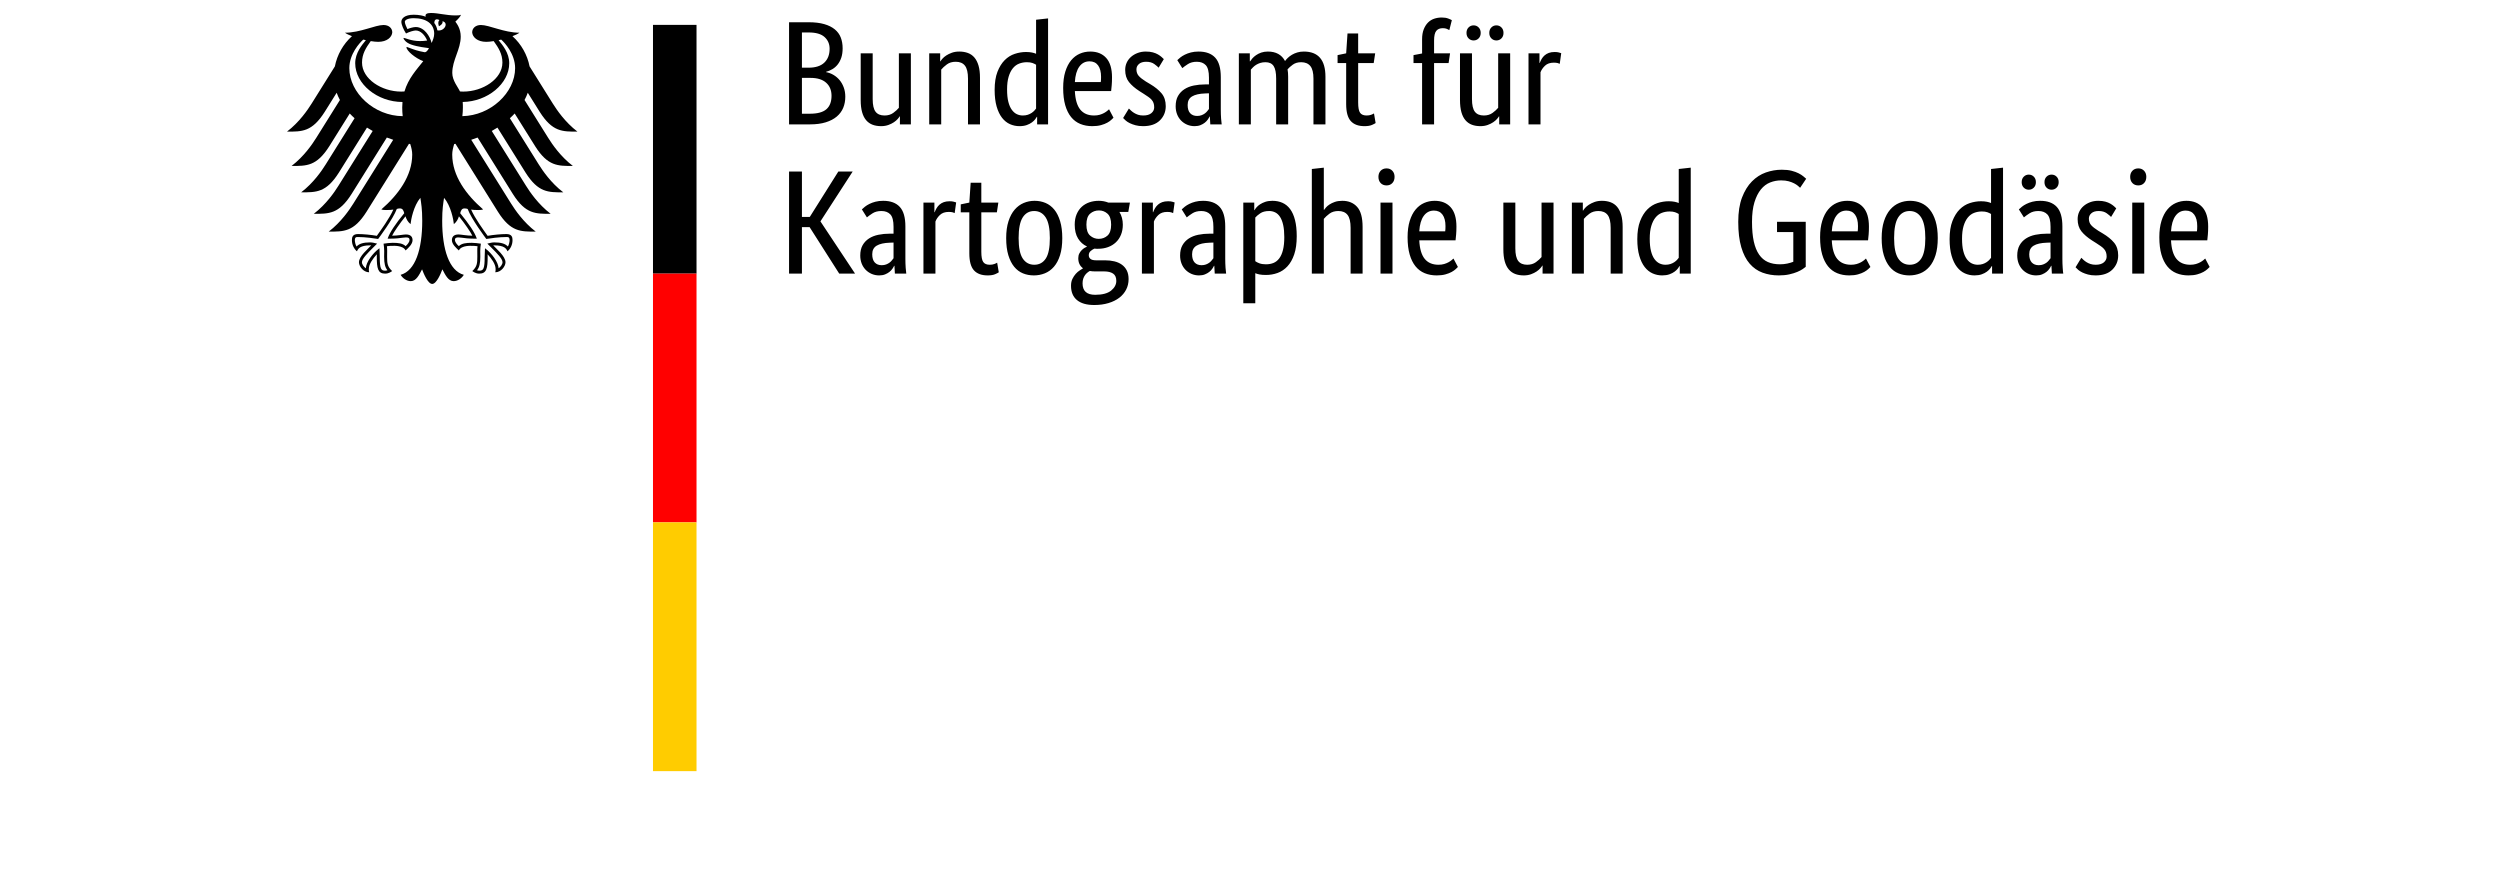 <?xml version="1.0" encoding="UTF-8"?>
<!DOCTYPE svg PUBLIC "-//W3C//DTD SVG 1.1//EN" "http://www.w3.org/Graphics/SVG/1.1/DTD/svg11.dtd">
<svg version="1.1" xmlns="http://www.w3.org/2000/svg" xmlns:xlink="http://www.w3.org/1999/xlink" x="0" y="0" width="201" height="70" viewBox="0, 20, 201, 70">
  <g id="Name" transform="scale(1,-1) translate(0,-104)">
    <path d="M 67.748,80.117 C 67.748,79.831 67.712,79.581 67.641,79.367 C 67.569,79.153 67.472,78.968 67.349,78.814 C 67.226,78.659 67.084,78.534 66.921,78.439 C 66.758,78.344 66.59,78.272 66.415,78.225 L 66.415,78.201 C 66.629,78.161 66.83,78.086 67.016,77.975 C 67.203,77.864 67.365,77.725 67.504,77.558 C 67.643,77.391 67.754,77.195 67.837,76.969 C 67.921,76.743 67.962,76.495 67.962,76.225 C 67.962,75.9 67.907,75.603 67.796,75.333 C 67.684,75.063 67.512,74.829 67.278,74.631 C 67.044,74.432 66.748,74.278 66.391,74.167 C 66.034,74.055 65.61,74 65.118,74 L 63.44,74 L 63.44,82.211 L 65.023,82.211 C 65.507,82.211 65.921,82.161 66.266,82.062 C 66.612,81.963 66.895,81.822 67.117,81.64 C 67.339,81.457 67.5,81.237 67.599,80.979 C 67.698,80.722 67.748,80.434 67.748,80.117 z
M 66.701,80.081 C 66.701,80.462 66.566,80.775 66.296,81.021 C 66.026,81.267 65.602,81.39 65.023,81.39 L 64.475,81.39 L 64.475,78.558 L 65.011,78.558 C 65.566,78.558 65.987,78.693 66.272,78.962 C 66.558,79.232 66.701,79.605 66.701,80.081 z
M 66.855,76.297 C 66.855,76.741 66.711,77.092 66.421,77.35 C 66.132,77.608 65.717,77.737 65.177,77.737 L 64.475,77.737 L 64.475,74.857 L 65.118,74.857 C 65.729,74.857 66.171,74.978 66.445,75.22 C 66.719,75.462 66.855,75.821 66.855,76.297 z
M 73.234,74 L 72.353,74 L 72.353,74.643 L 72.329,74.643 C 72.306,74.595 72.254,74.526 72.175,74.434 C 72.095,74.343 71.994,74.256 71.871,74.173 C 71.748,74.089 71.6,74.016 71.425,73.952 C 71.251,73.889 71.056,73.857 70.842,73.857 C 70.588,73.857 70.36,73.895 70.158,73.97 C 69.955,74.046 69.783,74.167 69.64,74.333 C 69.497,74.5 69.388,74.716 69.313,74.982 C 69.237,75.248 69.2,75.575 69.2,75.963 L 69.2,79.712 L 70.164,79.712 L 70.164,76.035 C 70.164,75.559 70.241,75.22 70.396,75.017 C 70.55,74.815 70.79,74.714 71.116,74.714 C 71.393,74.714 71.627,74.783 71.818,74.922 C 72.008,75.061 72.159,75.198 72.27,75.333 L 72.27,79.712 L 73.234,79.712 L 73.234,74 z
M 77.827,74 L 77.827,77.677 C 77.827,78.161 77.746,78.508 77.583,78.718 C 77.421,78.929 77.173,79.034 76.84,79.034 C 76.554,79.034 76.316,78.962 76.126,78.82 C 75.935,78.677 75.784,78.538 75.673,78.403 L 75.673,74 L 74.709,74 L 74.709,79.712 L 75.59,79.712 L 75.59,79.069 L 75.614,79.069 C 75.638,79.117 75.689,79.186 75.769,79.278 C 75.848,79.369 75.951,79.456 76.078,79.54 C 76.205,79.623 76.356,79.696 76.53,79.76 C 76.705,79.823 76.903,79.855 77.125,79.855 C 77.379,79.855 77.609,79.817 77.815,79.742 C 78.022,79.666 78.196,79.545 78.339,79.379 C 78.482,79.212 78.593,78.996 78.672,78.73 C 78.751,78.465 78.791,78.137 78.791,77.749 L 78.791,74 L 77.827,74 z
M 79.969,76.773 C 79.969,77.352 80.045,77.836 80.195,78.225 C 80.346,78.613 80.54,78.927 80.778,79.165 C 81.016,79.403 81.286,79.571 81.588,79.67 C 81.889,79.769 82.191,79.819 82.492,79.819 C 82.674,79.819 82.833,79.805 82.968,79.777 C 83.103,79.75 83.214,79.716 83.301,79.676 L 83.301,82.413 L 84.265,82.52 L 84.265,74 L 83.385,74 L 83.385,74.607 L 83.361,74.607 C 83.337,74.559 83.293,74.494 83.23,74.411 C 83.166,74.327 83.079,74.244 82.968,74.161 C 82.857,74.077 82.718,74.006 82.552,73.946 C 82.385,73.887 82.191,73.857 81.968,73.857 C 81.699,73.857 81.443,73.911 81.201,74.018 C 80.959,74.125 80.747,74.296 80.564,74.53 C 80.382,74.764 80.237,75.065 80.13,75.434 C 80.023,75.803 79.969,76.249 79.969,76.773 z
M 82.23,74.714 C 82.381,74.714 82.516,74.734 82.635,74.773 C 82.754,74.813 82.857,74.863 82.944,74.922 C 83.031,74.982 83.105,75.043 83.164,75.107 C 83.224,75.17 83.269,75.226 83.301,75.273 L 83.301,78.796 C 83.214,78.851 83.113,78.899 82.998,78.939 C 82.883,78.978 82.738,78.998 82.563,78.998 C 82.341,78.998 82.133,78.96 81.939,78.885 C 81.744,78.81 81.576,78.685 81.433,78.51 C 81.29,78.336 81.177,78.109 81.094,77.832 C 81.01,77.554 80.969,77.213 80.969,76.808 C 80.969,76.412 81.002,76.081 81.07,75.815 C 81.137,75.549 81.231,75.335 81.35,75.172 C 81.469,75.01 81.603,74.892 81.754,74.821 C 81.905,74.75 82.064,74.714 82.23,74.714 z
M 89.406,77.784 C 89.406,77.538 89.398,77.326 89.382,77.148 C 89.366,76.969 89.35,76.812 89.335,76.677 L 86.419,76.677 C 86.451,76.003 86.596,75.507 86.853,75.19 C 87.111,74.873 87.482,74.714 87.966,74.714 C 88.133,74.714 88.283,74.734 88.418,74.773 C 88.553,74.813 88.67,74.861 88.769,74.916 C 88.868,74.972 88.952,75.027 89.019,75.083 C 89.087,75.138 89.136,75.182 89.168,75.214 L 89.525,74.535 C 89.485,74.496 89.426,74.438 89.346,74.363 C 89.267,74.288 89.16,74.212 89.025,74.137 C 88.89,74.061 88.724,73.996 88.525,73.941 C 88.327,73.885 88.093,73.857 87.823,73.857 C 87.466,73.857 87.143,73.917 86.853,74.036 C 86.564,74.155 86.318,74.339 86.116,74.589 C 85.913,74.839 85.757,75.156 85.645,75.541 C 85.534,75.926 85.479,76.388 85.479,76.927 C 85.479,77.435 85.536,77.874 85.651,78.242 C 85.766,78.611 85.923,78.915 86.121,79.153 C 86.32,79.391 86.55,79.567 86.812,79.682 C 87.073,79.797 87.355,79.855 87.657,79.855 C 88.204,79.855 88.632,79.682 88.942,79.337 C 89.251,78.992 89.406,78.474 89.406,77.784 z
M 87.597,79.069 C 87.256,79.069 86.982,78.927 86.776,78.641 C 86.57,78.355 86.451,77.943 86.419,77.403 L 88.501,77.403 C 88.509,77.443 88.515,77.501 88.519,77.576 C 88.523,77.651 88.525,77.733 88.525,77.82 C 88.525,78.217 88.446,78.524 88.287,78.742 C 88.129,78.96 87.899,79.069 87.597,79.069 z
M 93.154,78.558 C 93.091,78.629 92.976,78.726 92.809,78.849 C 92.643,78.972 92.424,79.034 92.155,79.034 C 91.901,79.034 91.707,78.974 91.572,78.855 C 91.437,78.736 91.369,78.593 91.369,78.427 C 91.369,78.213 91.431,78.036 91.554,77.897 C 91.677,77.758 91.865,77.61 92.119,77.451 L 92.476,77.237 C 92.865,77.007 93.17,76.759 93.392,76.493 C 93.615,76.227 93.726,75.884 93.726,75.464 C 93.726,75.011 93.569,74.631 93.256,74.321 C 92.942,74.012 92.492,73.857 91.905,73.857 C 91.675,73.857 91.472,73.881 91.298,73.929 C 91.124,73.976 90.971,74.032 90.84,74.095 C 90.709,74.159 90.6,74.228 90.513,74.303 C 90.425,74.379 90.354,74.448 90.298,74.512 L 90.763,75.273 C 90.81,75.226 90.868,75.17 90.935,75.107 C 91.002,75.043 91.084,74.982 91.179,74.922 C 91.274,74.863 91.381,74.813 91.5,74.773 C 91.619,74.734 91.758,74.714 91.917,74.714 C 92.202,74.714 92.421,74.778 92.571,74.904 C 92.722,75.031 92.797,75.186 92.797,75.368 C 92.797,75.503 92.78,75.62 92.744,75.72 C 92.708,75.819 92.655,75.908 92.583,75.987 C 92.512,76.067 92.424,76.142 92.321,76.213 C 92.218,76.285 92.099,76.364 91.964,76.451 L 91.607,76.677 C 91.25,76.908 90.971,77.15 90.769,77.403 C 90.566,77.657 90.465,77.983 90.465,78.379 C 90.465,78.593 90.507,78.79 90.59,78.968 C 90.673,79.147 90.79,79.301 90.941,79.432 C 91.092,79.563 91.268,79.666 91.471,79.742 C 91.673,79.817 91.889,79.855 92.119,79.855 C 92.341,79.855 92.532,79.833 92.69,79.789 C 92.849,79.746 92.986,79.69 93.101,79.623 C 93.216,79.555 93.311,79.488 93.386,79.421 C 93.462,79.353 93.523,79.296 93.571,79.248 L 93.154,78.558 z
M 94.523,75.452 C 94.523,75.785 94.586,76.063 94.713,76.285 C 94.84,76.507 95.011,76.687 95.225,76.826 C 95.439,76.965 95.691,77.064 95.981,77.124 C 96.27,77.183 96.578,77.213 96.903,77.213 L 97.2,77.213 L 97.2,77.76 C 97.2,78.244 97.115,78.578 96.945,78.76 C 96.774,78.942 96.534,79.034 96.225,79.034 C 95.939,79.034 95.701,78.972 95.511,78.849 C 95.32,78.726 95.169,78.617 95.058,78.522 L 94.654,79.165 C 94.717,79.228 94.799,79.299 94.898,79.379 C 94.997,79.458 95.118,79.534 95.261,79.605 C 95.403,79.676 95.566,79.736 95.749,79.783 C 95.931,79.831 96.137,79.855 96.367,79.855 C 96.954,79.855 97.399,79.692 97.7,79.367 C 98.002,79.042 98.152,78.518 98.152,77.796 L 98.152,75.19 C 98.152,74.944 98.16,74.704 98.176,74.47 C 98.192,74.236 98.208,74.079 98.224,74 L 97.308,74 L 97.272,74.631 L 97.248,74.631 C 97.216,74.559 97.169,74.478 97.105,74.387 C 97.042,74.296 96.962,74.212 96.867,74.137 C 96.772,74.061 96.657,73.996 96.522,73.941 C 96.387,73.885 96.229,73.857 96.046,73.857 C 95.832,73.857 95.632,73.897 95.445,73.976 C 95.259,74.055 95.096,74.167 94.957,74.309 C 94.818,74.452 94.711,74.621 94.636,74.815 C 94.561,75.01 94.523,75.222 94.523,75.452 z
M 96.248,74.678 C 96.383,74.678 96.502,74.698 96.605,74.738 C 96.709,74.778 96.798,74.825 96.873,74.881 C 96.948,74.936 97.012,74.998 97.064,75.065 C 97.115,75.132 97.161,75.19 97.2,75.238 L 97.2,76.499 L 96.891,76.487 C 96.431,76.471 96.082,76.392 95.844,76.249 C 95.606,76.106 95.487,75.876 95.487,75.559 C 95.487,75.265 95.554,75.045 95.689,74.898 C 95.824,74.752 96.01,74.678 96.248,74.678 z
M 102.603,74 L 102.603,77.677 C 102.603,78.145 102.536,78.482 102.401,78.689 C 102.266,78.895 102.048,78.998 101.746,78.998 C 101.588,78.998 101.447,78.978 101.324,78.939 C 101.201,78.899 101.092,78.849 100.996,78.79 C 100.901,78.73 100.818,78.665 100.747,78.593 C 100.675,78.522 100.616,78.459 100.568,78.403 L 100.568,74 L 99.604,74 L 99.604,79.712 L 100.485,79.712 L 100.485,79.069 L 100.509,79.069 C 100.548,79.133 100.608,79.21 100.687,79.301 C 100.766,79.393 100.866,79.48 100.985,79.563 C 101.104,79.647 101.242,79.716 101.401,79.772 C 101.56,79.827 101.738,79.855 101.937,79.855 C 102.587,79.855 103.047,79.601 103.317,79.093 C 103.373,79.172 103.448,79.258 103.543,79.349 C 103.638,79.44 103.749,79.524 103.876,79.599 C 104.003,79.674 104.146,79.736 104.305,79.783 C 104.463,79.831 104.638,79.855 104.828,79.855 C 105.987,79.855 106.566,79.18 106.566,77.832 L 106.566,74 L 105.602,74 L 105.602,77.677 C 105.602,78.145 105.519,78.482 105.352,78.689 C 105.185,78.895 104.939,78.998 104.614,78.998 C 104.344,78.998 104.12,78.933 103.942,78.802 C 103.763,78.671 103.622,78.546 103.519,78.427 C 103.535,78.34 103.547,78.246 103.555,78.147 C 103.563,78.048 103.567,77.943 103.567,77.832 L 103.567,74 L 102.603,74 z
M 110.445,78.927 L 109.196,78.927 L 109.196,75.761 C 109.196,75.357 109.247,75.081 109.35,74.934 C 109.453,74.787 109.628,74.714 109.874,74.714 C 110.017,74.714 110.14,74.734 110.243,74.773 C 110.346,74.813 110.421,74.849 110.469,74.881 L 110.6,74.107 C 110.56,74.075 110.465,74.026 110.314,73.958 C 110.163,73.891 109.961,73.857 109.707,73.857 C 109.215,73.857 108.847,73.994 108.601,74.268 C 108.355,74.541 108.232,74.996 108.232,75.63 L 108.232,78.927 L 107.541,78.927 L 107.541,79.569 L 108.232,79.712 L 108.339,81.307 L 109.196,81.307 L 109.196,79.712 L 110.564,79.712 L 110.445,78.927 z
M 116.466,78.927 L 115.3,78.927 L 115.3,74 L 114.336,74 L 114.336,78.927 L 113.646,78.927 L 113.646,79.569 L 114.336,79.7 L 114.336,80.843 C 114.336,81.152 114.38,81.418 114.467,81.64 C 114.555,81.862 114.67,82.044 114.812,82.187 C 114.955,82.33 115.122,82.433 115.312,82.497 C 115.503,82.56 115.705,82.592 115.919,82.592 C 116.125,82.592 116.3,82.564 116.443,82.508 C 116.585,82.453 116.681,82.409 116.728,82.378 L 116.526,81.58 C 116.478,81.612 116.411,81.646 116.324,81.681 C 116.236,81.717 116.129,81.735 116.002,81.735 C 115.772,81.735 115.598,81.664 115.479,81.521 C 115.36,81.378 115.3,81.116 115.3,80.735 L 115.3,79.712 L 116.585,79.712 L 116.466,78.927 z
M 121.417,74 L 120.536,74 L 120.536,74.643 L 120.513,74.643 C 120.489,74.595 120.437,74.526 120.358,74.434 C 120.278,74.343 120.177,74.256 120.054,74.173 C 119.931,74.089 119.783,74.016 119.608,73.952 C 119.434,73.889 119.239,73.857 119.025,73.857 C 118.771,73.857 118.543,73.895 118.341,73.97 C 118.138,74.046 117.966,74.167 117.823,74.333 C 117.68,74.5 117.571,74.716 117.496,74.982 C 117.421,75.248 117.383,75.575 117.383,75.963 L 117.383,79.712 L 118.347,79.712 L 118.347,76.035 C 118.347,75.559 118.424,75.22 118.579,75.017 C 118.734,74.815 118.973,74.714 119.299,74.714 C 119.576,74.714 119.81,74.783 120.001,74.922 C 120.191,75.061 120.342,75.198 120.453,75.333 L 120.453,79.712 L 121.417,79.712 L 121.417,74 z
M 119.049,81.354 C 119.049,81.172 118.993,81.025 118.882,80.914 C 118.771,80.803 118.636,80.747 118.478,80.747 C 118.319,80.747 118.184,80.803 118.073,80.914 C 117.962,81.025 117.906,81.172 117.906,81.354 C 117.906,81.537 117.962,81.683 118.073,81.794 C 118.184,81.906 118.319,81.961 118.478,81.961 C 118.636,81.961 118.771,81.906 118.882,81.794 C 118.993,81.683 119.049,81.537 119.049,81.354 z
M 120.881,81.354 C 120.881,81.172 120.826,81.025 120.715,80.914 C 120.604,80.803 120.469,80.747 120.31,80.747 C 120.151,80.747 120.017,80.803 119.906,80.914 C 119.794,81.025 119.739,81.172 119.739,81.354 C 119.739,81.537 119.794,81.683 119.906,81.794 C 120.017,81.906 120.151,81.961 120.31,81.961 C 120.469,81.961 120.604,81.906 120.715,81.794 C 120.826,81.683 120.881,81.537 120.881,81.354 z
M 125.403,78.867 C 125.38,78.883 125.328,78.903 125.249,78.927 C 125.169,78.95 125.062,78.962 124.927,78.962 C 124.626,78.962 124.39,78.881 124.219,78.718 C 124.049,78.556 123.928,78.379 123.856,78.189 L 123.856,74 L 122.892,74 L 122.892,79.712 L 123.773,79.712 L 123.773,78.939 L 123.797,78.939 C 123.837,79.05 123.888,79.159 123.952,79.266 C 124.015,79.373 124.094,79.468 124.19,79.551 C 124.285,79.635 124.398,79.7 124.529,79.748 C 124.66,79.795 124.816,79.819 124.999,79.819 C 125.134,79.819 125.243,79.807 125.326,79.783 C 125.409,79.76 125.475,79.74 125.522,79.724 L 125.403,78.867 z
M 65.963,66.201 L 68.748,62 L 67.474,62 L 65.094,65.737 L 64.475,65.737 L 64.475,62 L 63.44,62 L 63.44,70.211 L 64.475,70.211 L 64.475,66.558 L 65.106,66.558 L 67.403,70.211 L 68.557,70.211 L 65.963,66.201 z
M 69.164,63.452 C 69.164,63.785 69.228,64.063 69.354,64.285 C 69.481,64.507 69.652,64.687 69.866,64.826 C 70.08,64.965 70.332,65.064 70.622,65.124 C 70.911,65.183 71.219,65.213 71.544,65.213 L 71.841,65.213 L 71.841,65.76 C 71.841,66.244 71.756,66.578 71.586,66.76 C 71.415,66.942 71.175,67.034 70.866,67.034 C 70.58,67.034 70.342,66.972 70.152,66.849 C 69.961,66.726 69.811,66.617 69.7,66.522 L 69.295,67.165 C 69.358,67.228 69.44,67.299 69.539,67.379 C 69.638,67.458 69.759,67.534 69.902,67.605 C 70.045,67.676 70.207,67.736 70.39,67.783 C 70.572,67.831 70.778,67.855 71.008,67.855 C 71.596,67.855 72.04,67.692 72.341,67.367 C 72.643,67.042 72.793,66.518 72.793,65.796 L 72.793,63.19 C 72.793,62.944 72.801,62.704 72.817,62.47 C 72.833,62.236 72.849,62.079 72.865,62 L 71.949,62 L 71.913,62.631 L 71.889,62.631 C 71.857,62.559 71.81,62.478 71.746,62.387 C 71.683,62.295 71.603,62.212 71.508,62.137 C 71.413,62.062 71.298,61.996 71.163,61.941 C 71.028,61.885 70.87,61.857 70.687,61.857 C 70.473,61.857 70.273,61.897 70.086,61.976 C 69.9,62.056 69.737,62.167 69.598,62.309 C 69.46,62.452 69.352,62.621 69.277,62.815 C 69.202,63.01 69.164,63.222 69.164,63.452 z
M 70.889,62.678 C 71.024,62.678 71.143,62.698 71.246,62.738 C 71.35,62.778 71.439,62.825 71.514,62.881 C 71.59,62.936 71.653,62.998 71.705,63.065 C 71.756,63.133 71.802,63.19 71.841,63.238 L 71.841,64.499 L 71.532,64.487 C 71.072,64.471 70.723,64.392 70.485,64.249 C 70.247,64.106 70.128,63.876 70.128,63.559 C 70.128,63.265 70.195,63.045 70.33,62.898 C 70.465,62.752 70.651,62.678 70.889,62.678 z
M 76.756,66.867 C 76.732,66.883 76.681,66.903 76.602,66.927 C 76.522,66.95 76.415,66.962 76.28,66.962 C 75.979,66.962 75.743,66.881 75.572,66.718 C 75.402,66.556 75.281,66.379 75.209,66.189 L 75.209,62 L 74.245,62 L 74.245,67.712 L 75.126,67.712 L 75.126,66.939 L 75.15,66.939 C 75.189,67.05 75.241,67.159 75.304,67.266 C 75.368,67.373 75.447,67.468 75.542,67.551 C 75.638,67.635 75.751,67.7 75.882,67.748 C 76.013,67.795 76.169,67.819 76.352,67.819 C 76.487,67.819 76.596,67.807 76.679,67.783 C 76.762,67.76 76.828,67.74 76.875,67.724 L 76.756,66.867 z
M 80.148,66.927 L 78.898,66.927 L 78.898,63.761 C 78.898,63.357 78.95,63.081 79.053,62.934 C 79.156,62.787 79.331,62.714 79.576,62.714 C 79.719,62.714 79.842,62.734 79.945,62.773 C 80.049,62.813 80.124,62.849 80.171,62.881 L 80.302,62.107 C 80.263,62.075 80.168,62.026 80.017,61.958 C 79.866,61.891 79.664,61.857 79.41,61.857 C 78.918,61.857 78.549,61.994 78.303,62.268 C 78.057,62.541 77.934,62.996 77.934,63.63 L 77.934,66.927 L 77.244,66.927 L 77.244,67.569 L 77.934,67.712 L 78.041,69.307 L 78.898,69.307 L 78.898,67.712 L 80.267,67.712 L 80.148,66.927 z
M 80.897,64.856 C 80.897,65.38 80.959,65.832 81.082,66.213 C 81.205,66.593 81.371,66.905 81.582,67.147 C 81.792,67.389 82.034,67.567 82.308,67.682 C 82.581,67.797 82.873,67.855 83.182,67.855 C 83.499,67.855 83.793,67.797 84.063,67.682 C 84.332,67.567 84.567,67.389 84.765,67.147 C 84.963,66.905 85.12,66.593 85.235,66.213 C 85.35,65.832 85.407,65.38 85.407,64.856 C 85.407,64.325 85.348,63.868 85.229,63.487 C 85.11,63.107 84.945,62.795 84.735,62.553 C 84.525,62.311 84.281,62.135 84.003,62.024 C 83.726,61.913 83.432,61.857 83.123,61.857 C 82.805,61.857 82.512,61.913 82.242,62.024 C 81.972,62.135 81.738,62.311 81.54,62.553 C 81.342,62.795 81.185,63.105 81.07,63.482 C 80.955,63.858 80.897,64.317 80.897,64.856 z
M 84.408,64.856 C 84.408,65.618 84.297,66.171 84.075,66.516 C 83.853,66.861 83.543,67.034 83.147,67.034 C 82.75,67.034 82.442,66.861 82.224,66.516 C 82.006,66.171 81.897,65.618 81.897,64.856 C 81.897,64.094 82.008,63.547 82.23,63.214 C 82.452,62.881 82.762,62.714 83.158,62.714 C 83.555,62.714 83.862,62.881 84.081,63.214 C 84.299,63.547 84.408,64.094 84.408,64.856 z
M 90.715,66.962 L 90.001,66.962 C 90.183,66.661 90.275,66.32 90.275,65.939 C 90.275,65.637 90.225,65.366 90.126,65.124 C 90.027,64.882 89.888,64.677 89.709,64.511 C 89.531,64.344 89.321,64.217 89.079,64.13 C 88.837,64.043 88.577,63.999 88.299,63.999 C 88.244,63.999 88.192,63.999 88.144,63.999 C 88.097,63.999 88.045,64.003 87.99,64.011 C 87.895,63.971 87.795,63.908 87.692,63.821 C 87.589,63.733 87.538,63.618 87.538,63.476 C 87.538,63.357 87.583,63.259 87.674,63.184 C 87.766,63.109 87.914,63.071 88.121,63.071 L 88.847,63.071 C 89.116,63.071 89.366,63.043 89.596,62.988 C 89.826,62.932 90.027,62.843 90.197,62.72 C 90.368,62.597 90.501,62.44 90.596,62.25 C 90.691,62.059 90.739,61.829 90.739,61.56 C 90.739,61.25 90.673,60.969 90.542,60.715 C 90.412,60.461 90.227,60.243 89.989,60.06 C 89.751,59.878 89.461,59.735 89.12,59.632 C 88.779,59.529 88.398,59.477 87.978,59.477 C 87.367,59.477 86.903,59.61 86.586,59.876 C 86.268,60.142 86.11,60.524 86.11,61.024 C 86.11,61.238 86.147,61.423 86.223,61.578 C 86.298,61.732 86.387,61.867 86.49,61.982 C 86.594,62.097 86.699,62.188 86.806,62.256 C 86.913,62.323 86.998,62.377 87.062,62.416 L 87.062,62.44 C 86.816,62.623 86.693,62.889 86.693,63.238 C 86.693,63.388 86.722,63.519 86.782,63.63 C 86.841,63.741 86.909,63.833 86.984,63.904 C 87.06,63.975 87.135,64.033 87.21,64.077 C 87.286,64.12 87.343,64.15 87.383,64.166 L 87.383,64.19 C 87.089,64.325 86.853,64.537 86.675,64.826 C 86.496,65.116 86.407,65.487 86.407,65.939 C 86.407,66.256 86.459,66.536 86.562,66.778 C 86.665,67.02 86.804,67.22 86.978,67.379 C 87.153,67.537 87.357,67.656 87.591,67.736 C 87.825,67.815 88.077,67.855 88.347,67.855 C 88.617,67.855 88.87,67.807 89.108,67.712 L 90.846,67.712 L 90.715,66.962 z
M 88.061,62.178 C 87.895,62.178 87.748,62.19 87.621,62.214 C 87.549,62.175 87.48,62.127 87.413,62.071 C 87.345,62.016 87.284,61.948 87.228,61.869 C 87.173,61.79 87.127,61.697 87.091,61.589 C 87.056,61.482 87.038,61.357 87.038,61.215 C 87.038,60.604 87.375,60.298 88.049,60.298 C 88.628,60.298 89.057,60.411 89.335,60.637 C 89.612,60.864 89.751,61.123 89.751,61.417 C 89.751,61.695 89.664,61.891 89.489,62.006 C 89.315,62.121 89.081,62.178 88.787,62.178 L 88.061,62.178 z
M 89.335,65.939 C 89.335,66.351 89.237,66.645 89.043,66.82 C 88.849,66.994 88.621,67.081 88.359,67.081 C 88.081,67.081 87.843,66.994 87.645,66.82 C 87.446,66.645 87.347,66.351 87.347,65.939 C 87.347,65.526 87.446,65.233 87.645,65.058 C 87.843,64.884 88.073,64.796 88.335,64.796 C 88.613,64.796 88.849,64.884 89.043,65.058 C 89.237,65.233 89.335,65.526 89.335,65.939 z
M 94.321,66.867 C 94.297,66.883 94.245,66.903 94.166,66.927 C 94.087,66.95 93.98,66.962 93.845,66.962 C 93.543,66.962 93.307,66.881 93.137,66.718 C 92.966,66.556 92.845,66.379 92.774,66.189 L 92.774,62 L 91.81,62 L 91.81,67.712 L 92.69,67.712 L 92.69,66.939 L 92.714,66.939 C 92.754,67.05 92.805,67.159 92.869,67.266 C 92.932,67.373 93.012,67.468 93.107,67.551 C 93.202,67.635 93.315,67.7 93.446,67.748 C 93.577,67.795 93.734,67.819 93.916,67.819 C 94.051,67.819 94.16,67.807 94.243,67.783 C 94.327,67.76 94.392,67.74 94.44,67.724 L 94.321,66.867 z
M 94.88,63.452 C 94.88,63.785 94.943,64.063 95.07,64.285 C 95.197,64.507 95.368,64.687 95.582,64.826 C 95.796,64.965 96.048,65.064 96.338,65.124 C 96.627,65.183 96.935,65.213 97.26,65.213 L 97.557,65.213 L 97.557,65.76 C 97.557,66.244 97.472,66.578 97.302,66.76 C 97.131,66.942 96.891,67.034 96.582,67.034 C 96.296,67.034 96.058,66.972 95.868,66.849 C 95.677,66.726 95.526,66.617 95.415,66.522 L 95.011,67.165 C 95.074,67.228 95.156,67.299 95.255,67.379 C 95.354,67.458 95.475,67.534 95.618,67.605 C 95.76,67.676 95.923,67.736 96.106,67.783 C 96.288,67.831 96.494,67.855 96.724,67.855 C 97.311,67.855 97.756,67.692 98.057,67.367 C 98.359,67.042 98.509,66.518 98.509,65.796 L 98.509,63.19 C 98.509,62.944 98.517,62.704 98.533,62.47 C 98.549,62.236 98.565,62.079 98.581,62 L 97.665,62 L 97.629,62.631 L 97.605,62.631 C 97.573,62.559 97.526,62.478 97.462,62.387 C 97.399,62.295 97.319,62.212 97.224,62.137 C 97.129,62.062 97.014,61.996 96.879,61.941 C 96.744,61.885 96.586,61.857 96.403,61.857 C 96.189,61.857 95.989,61.897 95.802,61.976 C 95.616,62.056 95.453,62.167 95.314,62.309 C 95.175,62.452 95.068,62.621 94.993,62.815 C 94.918,63.01 94.88,63.222 94.88,63.452 z
M 96.605,62.678 C 96.74,62.678 96.859,62.698 96.962,62.738 C 97.066,62.778 97.155,62.825 97.23,62.881 C 97.305,62.936 97.369,62.998 97.421,63.065 C 97.472,63.133 97.518,63.19 97.557,63.238 L 97.557,64.499 L 97.248,64.487 C 96.788,64.471 96.439,64.392 96.201,64.249 C 95.963,64.106 95.844,63.876 95.844,63.559 C 95.844,63.265 95.911,63.045 96.046,62.898 C 96.181,62.752 96.367,62.678 96.605,62.678 z
M 104.257,65.011 C 104.257,64.432 104.19,63.944 104.055,63.547 C 103.92,63.15 103.737,62.829 103.507,62.583 C 103.277,62.337 103.014,62.161 102.716,62.054 C 102.419,61.946 102.107,61.893 101.782,61.893 C 101.576,61.893 101.403,61.907 101.264,61.934 C 101.125,61.962 101.012,61.996 100.925,62.036 L 100.925,59.62 L 99.961,59.62 L 99.961,67.712 L 100.842,67.712 L 100.842,67.105 L 100.866,67.105 C 100.897,67.169 100.951,67.244 101.026,67.331 C 101.102,67.418 101.197,67.5 101.312,67.575 C 101.427,67.65 101.566,67.716 101.728,67.772 C 101.891,67.827 102.083,67.855 102.305,67.855 C 102.599,67.855 102.867,67.801 103.109,67.694 C 103.351,67.587 103.557,67.418 103.728,67.188 C 103.898,66.958 104.029,66.663 104.12,66.302 C 104.212,65.941 104.257,65.51 104.257,65.011 z
M 102.044,67.034 C 101.742,67.034 101.502,66.972 101.324,66.849 C 101.145,66.726 101.012,66.613 100.925,66.51 L 100.925,63 C 101.012,62.936 101.125,62.879 101.264,62.827 C 101.403,62.776 101.576,62.75 101.782,62.75 C 102.004,62.75 102.204,62.785 102.383,62.857 C 102.561,62.928 102.716,63.049 102.847,63.22 C 102.978,63.39 103.079,63.616 103.15,63.898 C 103.222,64.18 103.257,64.527 103.257,64.939 C 103.257,65.32 103.228,65.643 103.168,65.909 C 103.109,66.175 103.025,66.391 102.918,66.558 C 102.811,66.724 102.682,66.845 102.532,66.921 C 102.381,66.996 102.218,67.034 102.044,67.034 z
M 108.589,62 L 108.589,65.677 C 108.589,66.161 108.507,66.508 108.345,66.718 C 108.182,66.929 107.934,67.034 107.601,67.034 C 107.315,67.034 107.077,66.962 106.887,66.82 C 106.697,66.677 106.546,66.538 106.435,66.403 L 106.435,62 L 105.471,62 L 105.471,70.413 L 106.435,70.52 L 106.435,67.129 L 106.459,67.129 C 106.49,67.177 106.54,67.24 106.607,67.319 C 106.675,67.399 106.768,67.478 106.887,67.557 C 107.006,67.637 107.151,67.706 107.321,67.766 C 107.492,67.825 107.692,67.855 107.922,67.855 C 108.422,67.855 108.819,67.692 109.112,67.367 C 109.406,67.042 109.553,66.502 109.553,65.749 L 109.553,62 L 108.589,62 z
M 111.956,62 L 110.993,62 L 110.993,67.712 L 111.956,67.712 L 111.956,62 z
M 111.48,69.092 C 111.282,69.092 111.123,69.156 111.004,69.283 C 110.885,69.41 110.826,69.576 110.826,69.783 C 110.826,69.981 110.885,70.144 111.004,70.27 C 111.123,70.397 111.282,70.461 111.48,70.461 C 111.671,70.461 111.826,70.397 111.945,70.27 C 112.064,70.144 112.123,69.981 112.123,69.783 C 112.123,69.576 112.064,69.41 111.945,69.283 C 111.826,69.156 111.671,69.092 111.48,69.092 z
M 117.097,65.784 C 117.097,65.538 117.089,65.326 117.073,65.148 C 117.058,64.969 117.042,64.812 117.026,64.677 L 114.11,64.677 C 114.142,64.003 114.287,63.507 114.545,63.19 C 114.802,62.873 115.173,62.714 115.657,62.714 C 115.824,62.714 115.975,62.734 116.109,62.773 C 116.244,62.813 116.361,62.861 116.461,62.916 C 116.56,62.972 116.643,63.027 116.71,63.083 C 116.778,63.138 116.828,63.182 116.859,63.214 L 117.216,62.535 C 117.177,62.496 117.117,62.438 117.038,62.363 C 116.958,62.288 116.851,62.212 116.716,62.137 C 116.582,62.062 116.415,61.996 116.217,61.941 C 116.018,61.885 115.784,61.857 115.514,61.857 C 115.157,61.857 114.834,61.917 114.545,62.036 C 114.255,62.155 114.009,62.339 113.807,62.589 C 113.605,62.839 113.448,63.156 113.337,63.541 C 113.226,63.926 113.17,64.388 113.17,64.927 C 113.17,65.435 113.228,65.874 113.343,66.242 C 113.458,66.611 113.615,66.915 113.813,67.153 C 114.011,67.391 114.241,67.567 114.503,67.682 C 114.765,67.797 115.046,67.855 115.348,67.855 C 115.895,67.855 116.324,67.682 116.633,67.337 C 116.942,66.992 117.097,66.474 117.097,65.784 z
M 115.288,67.069 C 114.947,67.069 114.674,66.927 114.467,66.641 C 114.261,66.355 114.142,65.943 114.11,65.403 L 116.193,65.403 C 116.201,65.443 116.207,65.501 116.211,65.576 C 116.215,65.651 116.217,65.733 116.217,65.82 C 116.217,66.217 116.137,66.524 115.979,66.742 C 115.82,66.96 115.59,67.069 115.288,67.069 z
M 124.904,62 L 124.023,62 L 124.023,62.643 L 123.999,62.643 C 123.975,62.595 123.924,62.526 123.844,62.434 C 123.765,62.343 123.664,62.256 123.541,62.173 C 123.418,62.089 123.269,62.016 123.095,61.952 C 122.92,61.889 122.726,61.857 122.512,61.857 C 122.258,61.857 122.03,61.895 121.828,61.97 C 121.625,62.046 121.453,62.167 121.31,62.333 C 121.167,62.5 121.058,62.716 120.983,62.982 C 120.907,63.248 120.87,63.575 120.87,63.964 L 120.87,67.712 L 121.833,67.712 L 121.833,64.035 C 121.833,63.559 121.911,63.22 122.066,63.017 C 122.22,62.815 122.46,62.714 122.785,62.714 C 123.063,62.714 123.297,62.783 123.487,62.922 C 123.678,63.061 123.829,63.198 123.94,63.333 L 123.94,67.712 L 124.904,67.712 L 124.904,62 z
M 129.497,62 L 129.497,65.677 C 129.497,66.161 129.416,66.508 129.253,66.718 C 129.09,66.929 128.843,67.034 128.509,67.034 C 128.224,67.034 127.986,66.962 127.795,66.82 C 127.605,66.677 127.454,66.538 127.343,66.403 L 127.343,62 L 126.379,62 L 126.379,67.712 L 127.26,67.712 L 127.26,67.069 L 127.284,67.069 C 127.307,67.117 127.359,67.186 127.438,67.278 C 127.518,67.369 127.621,67.456 127.748,67.54 C 127.875,67.623 128.025,67.696 128.2,67.76 C 128.374,67.823 128.573,67.855 128.795,67.855 C 129.049,67.855 129.279,67.817 129.485,67.742 C 129.691,67.666 129.866,67.545 130.009,67.379 C 130.151,67.212 130.263,66.996 130.342,66.73 C 130.421,66.465 130.461,66.137 130.461,65.749 L 130.461,62 L 129.497,62 z
M 131.639,64.773 C 131.639,65.352 131.714,65.836 131.865,66.225 C 132.016,66.613 132.21,66.927 132.448,67.165 C 132.686,67.403 132.956,67.571 133.257,67.67 C 133.559,67.769 133.86,67.819 134.162,67.819 C 134.344,67.819 134.503,67.805 134.638,67.777 C 134.773,67.75 134.884,67.716 134.971,67.676 L 134.971,70.413 L 135.935,70.52 L 135.935,62 L 135.054,62 L 135.054,62.607 L 135.03,62.607 C 135.007,62.559 134.963,62.494 134.9,62.411 C 134.836,62.327 134.749,62.244 134.638,62.161 C 134.527,62.077 134.388,62.006 134.221,61.946 C 134.055,61.887 133.86,61.857 133.638,61.857 C 133.369,61.857 133.113,61.911 132.871,62.018 C 132.629,62.125 132.417,62.295 132.234,62.53 C 132.052,62.764 131.907,63.065 131.8,63.434 C 131.693,63.803 131.639,64.249 131.639,64.773 z
M 133.9,62.714 C 134.051,62.714 134.186,62.734 134.305,62.773 C 134.424,62.813 134.527,62.863 134.614,62.922 C 134.701,62.982 134.775,63.043 134.834,63.107 C 134.894,63.17 134.939,63.226 134.971,63.273 L 134.971,66.796 C 134.884,66.851 134.783,66.899 134.668,66.939 C 134.553,66.978 134.408,66.998 134.233,66.998 C 134.011,66.998 133.803,66.96 133.608,66.885 C 133.414,66.81 133.245,66.685 133.103,66.51 C 132.96,66.336 132.847,66.109 132.764,65.832 C 132.68,65.554 132.639,65.213 132.639,64.808 C 132.639,64.412 132.672,64.081 132.74,63.815 C 132.807,63.549 132.9,63.335 133.019,63.172 C 133.138,63.01 133.273,62.892 133.424,62.821 C 133.575,62.75 133.733,62.714 133.9,62.714 z
M 145.181,62.547 C 145.126,62.5 145.042,62.438 144.931,62.363 C 144.82,62.288 144.675,62.212 144.497,62.137 C 144.319,62.062 144.106,61.996 143.86,61.941 C 143.614,61.885 143.333,61.857 143.015,61.857 C 142.547,61.857 142.113,61.931 141.712,62.077 C 141.312,62.224 140.967,62.464 140.677,62.797 C 140.387,63.13 140.161,63.573 139.999,64.124 C 139.836,64.675 139.755,65.356 139.755,66.165 C 139.755,66.934 139.856,67.585 140.058,68.117 C 140.261,68.648 140.526,69.081 140.856,69.414 C 141.185,69.747 141.558,69.987 141.974,70.134 C 142.391,70.28 142.817,70.354 143.253,70.354 C 143.563,70.354 143.827,70.326 144.045,70.27 C 144.263,70.215 144.449,70.147 144.604,70.068 C 144.759,69.989 144.884,69.909 144.979,69.83 C 145.074,69.751 145.153,69.683 145.217,69.628 L 144.729,68.902 C 144.689,68.942 144.63,68.995 144.55,69.063 C 144.471,69.13 144.37,69.195 144.247,69.259 C 144.124,69.323 143.977,69.378 143.807,69.426 C 143.636,69.473 143.436,69.497 143.206,69.497 C 142.896,69.497 142.601,69.442 142.319,69.33 C 142.038,69.219 141.79,69.033 141.576,68.771 C 141.361,68.509 141.189,68.166 141.058,67.742 C 140.927,67.317 140.862,66.792 140.862,66.165 C 140.862,65.546 140.909,65.021 141.004,64.588 C 141.1,64.156 141.242,63.803 141.433,63.529 C 141.623,63.255 141.857,63.057 142.135,62.934 C 142.412,62.811 142.738,62.75 143.111,62.75 C 143.317,62.75 143.511,62.77 143.694,62.809 C 143.876,62.849 144.039,62.897 144.182,62.952 L 144.182,65.344 L 142.873,65.344 L 142.873,66.165 L 145.181,66.165 L 145.181,62.547 z
M 150.262,65.784 C 150.262,65.538 150.255,65.326 150.239,65.148 C 150.223,64.969 150.207,64.812 150.191,64.677 L 147.276,64.677 C 147.307,64.003 147.452,63.507 147.71,63.19 C 147.968,62.873 148.339,62.714 148.823,62.714 C 148.989,62.714 149.14,62.734 149.275,62.773 C 149.41,62.813 149.527,62.861 149.626,62.916 C 149.725,62.972 149.808,63.027 149.876,63.083 C 149.943,63.138 149.993,63.182 150.024,63.214 L 150.381,62.535 C 150.342,62.496 150.282,62.438 150.203,62.363 C 150.124,62.288 150.017,62.212 149.882,62.137 C 149.747,62.062 149.58,61.996 149.382,61.941 C 149.184,61.885 148.95,61.857 148.68,61.857 C 148.323,61.857 148,61.917 147.71,62.036 C 147.42,62.155 147.174,62.339 146.972,62.589 C 146.77,62.839 146.613,63.156 146.502,63.541 C 146.391,63.926 146.335,64.388 146.335,64.927 C 146.335,65.435 146.393,65.874 146.508,66.242 C 146.623,66.611 146.78,66.915 146.978,67.153 C 147.176,67.391 147.406,67.567 147.668,67.682 C 147.93,67.797 148.212,67.855 148.513,67.855 C 149.061,67.855 149.489,67.682 149.798,67.337 C 150.108,66.992 150.262,66.474 150.262,65.784 z
M 148.454,67.069 C 148.113,67.069 147.839,66.927 147.633,66.641 C 147.426,66.355 147.307,65.943 147.276,65.403 L 149.358,65.403 C 149.366,65.443 149.372,65.501 149.376,65.576 C 149.38,65.651 149.382,65.733 149.382,65.82 C 149.382,66.217 149.303,66.524 149.144,66.742 C 148.985,66.96 148.755,67.069 148.454,67.069 z
M 151.286,64.856 C 151.286,65.38 151.347,65.832 151.47,66.213 C 151.593,66.593 151.76,66.905 151.97,67.147 C 152.18,67.389 152.422,67.567 152.696,67.682 C 152.97,67.797 153.261,67.855 153.571,67.855 C 153.888,67.855 154.182,67.797 154.451,67.682 C 154.721,67.567 154.955,67.389 155.153,67.147 C 155.352,66.905 155.508,66.593 155.624,66.213 C 155.738,65.832 155.796,65.38 155.796,64.856 C 155.796,64.325 155.737,63.868 155.618,63.487 C 155.499,63.107 155.334,62.795 155.124,62.553 C 154.913,62.311 154.669,62.135 154.392,62.024 C 154.114,61.913 153.821,61.857 153.511,61.857 C 153.194,61.857 152.9,61.913 152.631,62.024 C 152.361,62.135 152.127,62.311 151.929,62.553 C 151.73,62.795 151.573,63.105 151.458,63.482 C 151.343,63.858 151.286,64.317 151.286,64.856 z
M 154.796,64.856 C 154.796,65.618 154.685,66.171 154.463,66.516 C 154.241,66.861 153.932,67.034 153.535,67.034 C 153.138,67.034 152.831,66.861 152.613,66.516 C 152.395,66.171 152.286,65.618 152.286,64.856 C 152.286,64.094 152.397,63.547 152.619,63.214 C 152.841,62.881 153.15,62.714 153.547,62.714 C 153.944,62.714 154.251,62.881 154.469,63.214 C 154.687,63.547 154.796,64.094 154.796,64.856 z
M 156.748,64.773 C 156.748,65.352 156.823,65.836 156.974,66.225 C 157.125,66.613 157.319,66.927 157.557,67.165 C 157.795,67.403 158.065,67.571 158.366,67.67 C 158.668,67.769 158.969,67.819 159.271,67.819 C 159.453,67.819 159.612,67.805 159.747,67.777 C 159.882,67.75 159.993,67.716 160.08,67.676 L 160.08,70.413 L 161.044,70.52 L 161.044,62 L 160.163,62 L 160.163,62.607 L 160.139,62.607 C 160.116,62.559 160.072,62.494 160.009,62.411 C 159.945,62.327 159.858,62.244 159.747,62.161 C 159.636,62.077 159.497,62.006 159.33,61.946 C 159.164,61.887 158.969,61.857 158.747,61.857 C 158.477,61.857 158.222,61.911 157.98,62.018 C 157.738,62.125 157.525,62.295 157.343,62.53 C 157.161,62.764 157.016,63.065 156.909,63.434 C 156.802,63.803 156.748,64.249 156.748,64.773 z
M 159.009,62.714 C 159.16,62.714 159.295,62.734 159.414,62.773 C 159.533,62.813 159.636,62.863 159.723,62.922 C 159.81,62.982 159.884,63.043 159.943,63.107 C 160.003,63.17 160.048,63.226 160.08,63.273 L 160.08,66.796 C 159.993,66.851 159.892,66.899 159.777,66.939 C 159.661,66.978 159.517,66.998 159.342,66.998 C 159.12,66.998 158.912,66.96 158.718,66.885 C 158.523,66.81 158.355,66.685 158.212,66.51 C 158.069,66.336 157.956,66.109 157.873,65.832 C 157.789,65.554 157.748,65.213 157.748,64.808 C 157.748,64.412 157.781,64.081 157.849,63.815 C 157.916,63.549 158.009,63.335 158.128,63.172 C 158.247,63.01 158.382,62.892 158.533,62.821 C 158.684,62.75 158.842,62.714 159.009,62.714 z
M 162.186,63.452 C 162.186,63.785 162.25,64.063 162.377,64.285 C 162.504,64.507 162.674,64.687 162.888,64.826 C 163.103,64.965 163.355,65.064 163.644,65.124 C 163.934,65.183 164.241,65.213 164.566,65.213 L 164.864,65.213 L 164.864,65.76 C 164.864,66.244 164.779,66.578 164.608,66.76 C 164.437,66.942 164.197,67.034 163.888,67.034 C 163.602,67.034 163.364,66.972 163.174,66.849 C 162.984,66.726 162.833,66.617 162.722,66.522 L 162.317,67.165 C 162.381,67.228 162.462,67.299 162.561,67.379 C 162.66,67.458 162.781,67.534 162.924,67.605 C 163.067,67.676 163.23,67.736 163.412,67.783 C 163.595,67.831 163.801,67.855 164.031,67.855 C 164.618,67.855 165.062,67.692 165.364,67.367 C 165.665,67.042 165.816,66.518 165.816,65.796 L 165.816,63.19 C 165.816,62.944 165.824,62.704 165.84,62.47 C 165.856,62.236 165.871,62.079 165.887,62 L 164.971,62 L 164.935,62.631 L 164.911,62.631 C 164.88,62.559 164.832,62.478 164.769,62.387 C 164.705,62.295 164.626,62.212 164.531,62.137 C 164.435,62.062 164.32,61.996 164.185,61.941 C 164.051,61.885 163.892,61.857 163.709,61.857 C 163.495,61.857 163.295,61.897 163.109,61.976 C 162.922,62.056 162.76,62.167 162.621,62.309 C 162.482,62.452 162.375,62.621 162.299,62.815 C 162.224,63.01 162.186,63.222 162.186,63.452 z
M 163.912,62.678 C 164.047,62.678 164.166,62.698 164.269,62.738 C 164.372,62.778 164.461,62.825 164.537,62.881 C 164.612,62.936 164.675,62.998 164.727,63.065 C 164.779,63.133 164.824,63.19 164.864,63.238 L 164.864,64.499 L 164.554,64.487 C 164.094,64.471 163.745,64.392 163.507,64.249 C 163.269,64.106 163.15,63.876 163.15,63.559 C 163.15,63.265 163.218,63.045 163.352,62.898 C 163.487,62.752 163.674,62.678 163.912,62.678 z
M 163.686,69.354 C 163.686,69.172 163.63,69.025 163.519,68.914 C 163.408,68.803 163.273,68.747 163.114,68.747 C 162.956,68.747 162.821,68.803 162.71,68.914 C 162.599,69.025 162.543,69.172 162.543,69.354 C 162.543,69.537 162.599,69.683 162.71,69.794 C 162.821,69.906 162.956,69.961 163.114,69.961 C 163.273,69.961 163.408,69.906 163.519,69.794 C 163.63,69.683 163.686,69.537 163.686,69.354 z
M 165.518,69.354 C 165.518,69.172 165.463,69.025 165.352,68.914 C 165.241,68.803 165.106,68.747 164.947,68.747 C 164.788,68.747 164.654,68.803 164.542,68.914 C 164.431,69.025 164.376,69.172 164.376,69.354 C 164.376,69.537 164.431,69.683 164.542,69.794 C 164.654,69.906 164.788,69.961 164.947,69.961 C 165.106,69.961 165.241,69.906 165.352,69.794 C 165.463,69.683 165.518,69.537 165.518,69.354 z
M 169.731,66.558 C 169.667,66.629 169.552,66.726 169.386,66.849 C 169.219,66.972 169.001,67.034 168.731,67.034 C 168.477,67.034 168.283,66.974 168.148,66.855 C 168.013,66.736 167.946,66.593 167.946,66.427 C 167.946,66.213 168.007,66.036 168.13,65.897 C 168.253,65.758 168.442,65.61 168.696,65.451 L 169.053,65.237 C 169.441,65.007 169.747,64.759 169.969,64.493 C 170.191,64.227 170.302,63.884 170.302,63.464 C 170.302,63.011 170.145,62.631 169.832,62.321 C 169.519,62.012 169.069,61.857 168.481,61.857 C 168.251,61.857 168.049,61.881 167.875,61.929 C 167.7,61.976 167.547,62.032 167.416,62.095 C 167.286,62.159 167.176,62.228 167.089,62.303 C 167.002,62.379 166.93,62.448 166.875,62.512 L 167.339,63.273 C 167.387,63.226 167.444,63.17 167.512,63.107 C 167.579,63.043 167.66,62.982 167.756,62.922 C 167.851,62.863 167.958,62.813 168.077,62.773 C 168.196,62.734 168.335,62.714 168.493,62.714 C 168.779,62.714 168.997,62.778 169.148,62.904 C 169.298,63.031 169.374,63.186 169.374,63.368 C 169.374,63.503 169.356,63.62 169.32,63.72 C 169.285,63.819 169.231,63.908 169.16,63.987 C 169.088,64.067 169.001,64.142 168.898,64.213 C 168.795,64.285 168.676,64.364 168.541,64.451 L 168.184,64.677 C 167.827,64.908 167.547,65.15 167.345,65.403 C 167.143,65.657 167.042,65.983 167.042,66.379 C 167.042,66.593 167.083,66.79 167.167,66.968 C 167.25,67.147 167.367,67.301 167.518,67.432 C 167.668,67.563 167.845,67.666 168.047,67.742 C 168.249,67.817 168.465,67.855 168.696,67.855 C 168.918,67.855 169.108,67.833 169.267,67.789 C 169.425,67.746 169.562,67.69 169.677,67.623 C 169.792,67.555 169.888,67.488 169.963,67.421 C 170.038,67.353 170.1,67.296 170.147,67.248 L 169.731,66.558 z
M 172.397,62 L 171.433,62 L 171.433,67.712 L 172.397,67.712 L 172.397,62 z
M 171.921,69.092 C 171.722,69.092 171.564,69.156 171.445,69.283 C 171.326,69.41 171.266,69.576 171.266,69.783 C 171.266,69.981 171.326,70.144 171.445,70.27 C 171.564,70.397 171.722,70.461 171.921,70.461 C 172.111,70.461 172.266,70.397 172.385,70.27 C 172.504,70.144 172.563,69.981 172.563,69.783 C 172.563,69.576 172.504,69.41 172.385,69.283 C 172.266,69.156 172.111,69.092 171.921,69.092 z
M 177.537,65.784 C 177.537,65.538 177.529,65.326 177.513,65.148 C 177.498,64.969 177.482,64.812 177.466,64.677 L 174.55,64.677 C 174.582,64.003 174.727,63.507 174.985,63.19 C 175.243,62.873 175.613,62.714 176.097,62.714 C 176.264,62.714 176.415,62.734 176.55,62.773 C 176.685,62.813 176.802,62.861 176.901,62.916 C 177,62.972 177.083,63.027 177.151,63.083 C 177.218,63.138 177.268,63.182 177.299,63.214 L 177.656,62.535 C 177.617,62.496 177.557,62.438 177.478,62.363 C 177.399,62.288 177.291,62.212 177.156,62.137 C 177.022,62.062 176.855,61.996 176.657,61.941 C 176.458,61.885 176.224,61.857 175.955,61.857 C 175.598,61.857 175.274,61.917 174.985,62.036 C 174.695,62.155 174.449,62.339 174.247,62.589 C 174.045,62.839 173.888,63.156 173.777,63.541 C 173.666,63.926 173.61,64.388 173.61,64.927 C 173.61,65.435 173.668,65.874 173.783,66.242 C 173.898,66.611 174.055,66.915 174.253,67.153 C 174.451,67.391 174.681,67.567 174.943,67.682 C 175.205,67.797 175.487,67.855 175.788,67.855 C 176.335,67.855 176.764,67.682 177.073,67.337 C 177.383,66.992 177.537,66.474 177.537,65.784 z
M 175.728,67.069 C 175.387,67.069 175.114,66.927 174.907,66.641 C 174.701,66.355 174.582,65.943 174.55,65.403 L 176.633,65.403 C 176.641,65.443 176.647,65.501 176.651,65.576 C 176.655,65.651 176.657,65.733 176.657,65.82 C 176.657,66.217 176.577,66.524 176.419,66.742 C 176.26,66.96 176.03,67.069 175.728,67.069 z
" fill="#000000"/>
  </g>
  <g id="Adler-und-Saeulenelement">
    <path d="M37.173,29.339 C37.2,29.115 37.216,28.884 37.216,28.648 C37.216,28.519 37.217,28.369 37.201,28.199 C39.194,28.171 40.942,26.735 40.942,25.084 C40.942,24.244 40.394,23.61 40.085,23.231 C40.154,23.216 40.224,23.2 40.295,23.183 C40.587,23.437 41.415,24.339 41.415,25.478 C41.415,27.459 39.435,29.298 37.173,29.339 M35.165,22.44 C35.128,22.219 35.044,22.019 34.916,21.847 C34.923,21.645 35.006,21.452 35.331,21.611 C35.155,21.791 35.291,22.11 35.291,22.11 C35.291,22.11 35.651,21.943 35.576,21.705 C36.11,21.833 35.726,22.55 35.165,22.44 M34.702,23.457 C34.631,23.161 34.479,22.857 34.286,22.628 C34.11,22.42 33.819,22.173 33.427,22.173 C33.248,22.173 32.948,22.257 32.757,22.338 C32.686,22.208 32.547,21.895 32.547,21.754 C32.547,21.609 32.792,21.462 33.261,21.462 C34.293,21.462 34.909,21.928 34.909,22.71 C34.909,22.985 34.8,23.235 34.702,23.457 M37.352,36.757 C37.472,36.757 37.53,36.776 37.6,36.802 C37.897,37.61 39.042,39.135 39.09,39.2 L39.1,39.214 L39.117,39.21 C39.398,39.165 40.115,39.057 40.715,39.057 L40.729,39.057 C40.794,39.057 40.868,39.057 40.915,39.103 C40.954,39.142 40.973,39.21 40.973,39.307 C40.973,39.456 40.91,39.711 40.834,39.82 C40.624,39.591 40.283,39.488 39.737,39.488 C39.573,39.488 39.379,39.537 39.274,39.565 L39.231,39.574 L39.182,39.587 L39.497,39.902 C39.983,40.388 40.403,40.807 40.403,41.086 C40.403,41.254 40.239,41.473 40.089,41.57 C40.056,41.059 39.54,40.375 39.037,39.992 L38.994,39.96 L38.986,40.14 C38.979,40.262 38.968,40.445 38.968,40.641 C38.968,41.614 38.869,41.762 38.532,41.762 C38.48,41.762 38.401,41.747 38.352,41.729 C38.542,41.494 38.617,41.184 38.617,40.64 L38.614,40.389 L38.611,40.187 C38.611,39.964 38.634,39.799 38.652,39.666 L38.662,39.591 L38.609,39.584 C38.451,39.562 38.158,39.522 37.934,39.522 C37.453,39.522 37.127,39.566 36.891,39.788 C36.735,39.662 36.575,39.445 36.575,39.308 C36.575,39.105 36.701,39.089 36.867,39.089 C36.951,39.089 37.029,39.101 37.137,39.114 C37.344,39.145 37.655,39.191 38.296,39.191 L38.336,39.191 L38.323,39.152 C38.161,38.687 37.715,38.011 37,37.142 C37.064,36.909 37.127,36.757 37.352,36.757 M31.178,39.152 L31.165,39.191 L31.205,39.191 C31.845,39.191 32.157,39.145 32.364,39.114 C32.472,39.101 32.55,39.089 32.634,39.089 C32.799,39.089 32.926,39.105 32.926,39.308 C32.926,39.445 32.766,39.662 32.611,39.788 C32.374,39.566 32.048,39.522 31.568,39.522 C31.343,39.522 31.049,39.562 30.892,39.584 L30.867,39.587 L30.839,39.591 L30.848,39.666 C30.867,39.799 30.89,39.964 30.89,40.187 L30.887,40.389 L30.884,40.64 C30.884,41.184 30.959,41.494 31.15,41.729 C31.1,41.747 31.021,41.762 30.969,41.762 C30.631,41.762 30.533,41.614 30.533,40.641 C30.533,40.445 30.523,40.262 30.516,40.14 L30.506,39.959 L30.464,39.992 C29.962,40.375 29.444,41.059 29.413,41.57 C29.262,41.473 29.098,41.254 29.098,41.086 C29.098,40.807 29.518,40.388 30.004,39.902 L30.283,39.623 L30.319,39.587 L30.227,39.565 C30.122,39.537 29.928,39.488 29.763,39.488 C29.218,39.488 28.878,39.591 28.667,39.82 C28.591,39.711 28.528,39.456 28.528,39.307 C28.528,39.21 28.547,39.142 28.586,39.103 C28.633,39.057 28.707,39.057 28.772,39.057 L28.786,39.057 C29.386,39.057 30.104,39.165 30.384,39.21 L30.401,39.214 L30.411,39.2 C30.46,39.135 31.604,37.61 31.902,36.802 C31.97,36.776 32.029,36.757 32.149,36.757 C32.374,36.757 32.437,36.909 32.502,37.142 C31.786,38.011 31.34,38.687 31.178,39.152 M28.086,25.478 C28.086,24.339 28.915,23.437 29.207,23.183 C29.277,23.2 29.347,23.216 29.417,23.231 C29.107,23.61 28.559,24.244 28.559,25.084 C28.559,26.752 30.341,28.2 32.359,28.2 C32.346,28.343 32.339,28.493 32.339,28.648 C32.339,28.894 32.353,29.123 32.377,29.339 C30.095,29.325 28.086,27.473 28.086,25.478 M43.392,28.991 C44.416,30.61 45.217,30.583 46.427,30.583 C45.426,29.816 44.764,28.833 44.448,28.331 L42.578,25.339 C42.396,24.415 41.918,23.551 41.202,22.908 C41.443,22.817 41.643,22.721 41.763,22.63 C40.542,22.63 39.332,22.01 38.666,22.01 C38.238,22.01 37.963,22.266 37.963,22.604 C37.99,22.981 38.378,23.364 39.095,23.364 C39.257,23.364 39.465,23.343 39.693,23.305 C40.081,23.846 40.394,24.335 40.394,25.033 C40.394,26.343 38.828,27.364 37.247,27.364 C37.157,27.364 37.072,27.36 36.983,27.354 C36.84,27.029 36.363,26.484 36.363,25.864 C36.363,24.823 37.042,23.973 37.042,22.942 C37.042,22.301 36.73,21.904 36.61,21.739 C36.804,21.559 37.016,21.338 37.066,21.186 C36.953,21.235 36.819,21.241 36.624,21.241 C35.866,21.241 35.248,21.044 34.646,21.044 C34.302,21.044 34.21,21.15 34.21,21.251 C34.21,21.288 34.215,21.326 34.225,21.344 C34.097,21.294 33.977,21.261 33.834,21.235 C33.656,21.201 33.465,21.184 33.261,21.184 C32.529,21.184 32.269,21.491 32.269,21.754 C32.269,21.976 32.444,22.382 32.643,22.692 C32.928,22.548 33.271,22.451 33.427,22.451 C33.816,22.451 34.161,22.821 34.344,23.259 C34.083,23.291 34.033,23.302 33.769,23.302 C33.056,23.302 32.571,23.047 32.471,23.047 C32.462,23.047 32.443,23.052 32.443,23.068 C32.443,23.168 32.645,23.432 33.043,23.577 C33.568,23.769 34.354,23.849 34.485,23.871 C34.485,23.894 34.352,24.142 34.203,24.19 C34.172,24.2 34.147,24.201 34.11,24.193 C33.562,24.085 33.409,24.039 32.714,23.775 C32.693,23.767 32.68,23.78 32.68,23.802 C32.68,24.077 33.392,24.684 34.03,24.917 C33.497,25.597 32.832,26.293 32.518,27.354 C32.429,27.36 32.343,27.364 32.254,27.364 C30.673,27.364 29.107,26.343 29.107,25.033 C29.107,24.335 29.42,23.846 29.808,23.305 C30.036,23.343 30.243,23.364 30.406,23.364 C31.123,23.364 31.511,22.981 31.539,22.604 C31.539,22.266 31.264,22.01 30.835,22.01 C30.169,22.01 28.96,22.63 27.737,22.63 C27.858,22.721 28.058,22.817 28.298,22.908 C27.583,23.551 27.105,24.415 26.923,25.339 L25.053,28.331 C24.738,28.833 24.074,29.816 23.073,30.583 C24.283,30.583 25.085,30.61 26.109,28.991 L27.068,27.457 C27.139,27.656 27.226,27.85 27.329,28.04 L25.422,31.091 C25.105,31.597 24.447,32.571 23.442,33.343 C24.652,33.343 25.454,33.371 26.478,31.753 L28.119,29.125 C28.242,29.256 28.371,29.384 28.507,29.506 L26.191,33.214 C25.873,33.721 25.219,34.693 24.212,35.464 C25.422,35.464 26.224,35.493 27.247,33.874 L29.505,30.259 C29.654,30.353 29.806,30.444 29.964,30.53 L27.207,34.941 C26.889,35.448 26.235,36.417 25.228,37.191 C26.438,37.191 27.24,37.219 28.264,35.601 L31.102,31.058 C31.27,31.122 31.44,31.184 31.613,31.239 L28.406,36.372 C28.093,36.872 27.424,37.859 26.428,38.622 C27.637,38.622 28.44,38.65 29.463,37.032 L32.881,31.562 C32.916,31.568 32.95,31.573 32.984,31.58 C33.077,31.876 33.142,32.152 33.142,32.427 C33.142,34.146 32.014,35.664 30.66,36.836 C30.747,36.874 30.898,36.887 31.037,36.887 C31.317,36.887 31.497,36.872 31.624,36.85 C31.31,37.563 30.636,38.484 30.296,38.96 C29.853,38.88 29.208,38.818 28.786,38.818 C28.344,38.818 28.294,39.076 28.294,39.307 C28.294,39.708 28.482,40.027 28.7,40.205 C28.782,40 28.947,39.726 29.763,39.726 C29.779,39.726 29.807,39.728 29.845,39.731 C29.607,39.996 28.86,40.6 28.86,41.086 C28.86,41.408 29.213,41.891 29.678,41.891 C29.651,41.787 29.654,41.692 29.654,41.62 C29.654,41.226 30.003,40.765 30.298,40.443 C30.289,40.539 30.294,40.529 30.294,40.641 C30.294,41.572 30.378,42 30.969,42 C31.259,42 31.459,41.841 31.528,41.793 C31.144,41.44 31.124,41.162 31.124,40.64 C31.125,40.504 31.126,40.371 31.128,40.188 C31.129,40.068 31.127,39.91 31.108,39.796 C31.319,39.767 31.405,39.767 31.568,39.767 C31.568,39.767 32.407,39.7 32.61,40.137 C32.838,39.928 33.169,39.633 33.169,39.308 C33.169,39.093 33.067,38.85 32.634,38.85 C32.47,38.85 31.955,38.95 31.524,38.95 C31.64,38.693 32.155,37.939 32.602,37.392 C32.67,37.604 32.775,37.833 33.009,38.021 C33.042,37.669 33.248,36.556 33.798,35.905 C33.862,36.345 33.948,36.796 33.948,37.747 C33.948,40.061 33.392,41.77 32.211,42.096 C32.365,42.363 32.69,42.604 33.027,42.604 C33.459,42.604 33.694,42.115 33.934,41.654 C34.059,41.994 34.404,42.828 34.75,42.828 C35.096,42.828 35.442,41.994 35.567,41.654 C35.806,42.115 36.042,42.604 36.474,42.604 C36.811,42.604 37.136,42.363 37.29,42.096 C36.109,41.77 35.552,40.061 35.552,37.747 C35.552,36.796 35.638,36.345 35.702,35.905 C36.253,36.556 36.46,37.669 36.491,38.021 C36.726,37.833 36.832,37.604 36.899,37.392 C37.345,37.939 37.861,38.693 37.977,38.95 C37.546,38.95 37.03,38.85 36.867,38.85 C36.435,38.85 36.333,39.093 36.333,39.308 C36.333,39.633 36.664,39.928 36.892,40.137 C37.093,39.7 37.934,39.767 37.934,39.767 C38.096,39.767 38.182,39.767 38.394,39.796 C38.374,39.91 38.373,40.068 38.374,40.188 C38.376,40.371 38.376,40.504 38.377,40.64 C38.377,41.162 38.357,41.44 37.973,41.793 C38.042,41.841 38.242,42 38.532,42 C39.123,42 39.208,41.572 39.208,40.641 C39.208,40.529 39.211,40.539 39.203,40.443 C39.498,40.765 39.847,41.226 39.847,41.62 C39.847,41.692 39.851,41.787 39.822,41.891 C40.288,41.891 40.642,41.408 40.642,41.086 C40.642,40.6 39.895,39.996 39.655,39.731 C39.694,39.728 39.722,39.726 39.737,39.726 C40.554,39.726 40.719,40 40.801,40.205 C41.019,40.027 41.207,39.708 41.207,39.307 C41.207,39.076 41.157,38.818 40.715,38.818 C40.293,38.818 39.649,38.88 39.205,38.96 C38.864,38.484 38.192,37.563 37.877,36.85 C38.004,36.872 38.185,36.887 38.464,36.887 C38.604,36.887 38.754,36.874 38.841,36.836 C37.487,35.664 36.359,34.146 36.359,32.427 C36.359,32.152 36.424,31.876 36.517,31.58 C36.55,31.573 36.586,31.568 36.62,31.562 L40.038,37.032 C41.061,38.65 41.864,38.622 43.073,38.622 C42.077,37.859 41.408,36.872 41.095,36.372 L37.887,31.239 C38.061,31.184 38.232,31.122 38.4,31.058 L41.237,35.601 C42.261,37.219 43.063,37.191 44.273,37.191 C43.266,36.417 42.612,35.448 42.294,34.941 L39.538,30.53 C39.694,30.444 39.847,30.353 39.995,30.259 L42.254,33.874 C43.278,35.493 44.079,35.464 45.289,35.464 C44.282,34.693 43.629,33.721 43.31,33.214 L40.994,29.506 C41.13,29.384 41.26,29.256 41.381,29.125 L43.024,31.753 C44.047,33.371 44.849,33.343 46.059,33.343 C45.053,32.571 44.397,31.597 44.079,31.091 L42.173,28.04 C42.275,27.85 42.362,27.656 42.434,27.457 z" fill="#000000"/>
    <path d="M56,42 L52.5,42 L52.5,22 L56,22 z" fill="#000000"/>
    <path d="M56,62 L52.5,62 L52.5,42 L56,42 z" fill="#FF0000"/>
    <path d="M56,82 L52.5,82 L52.5,62 L56,62 z" fill="#FFCC00"/>
  </g>
</svg>
